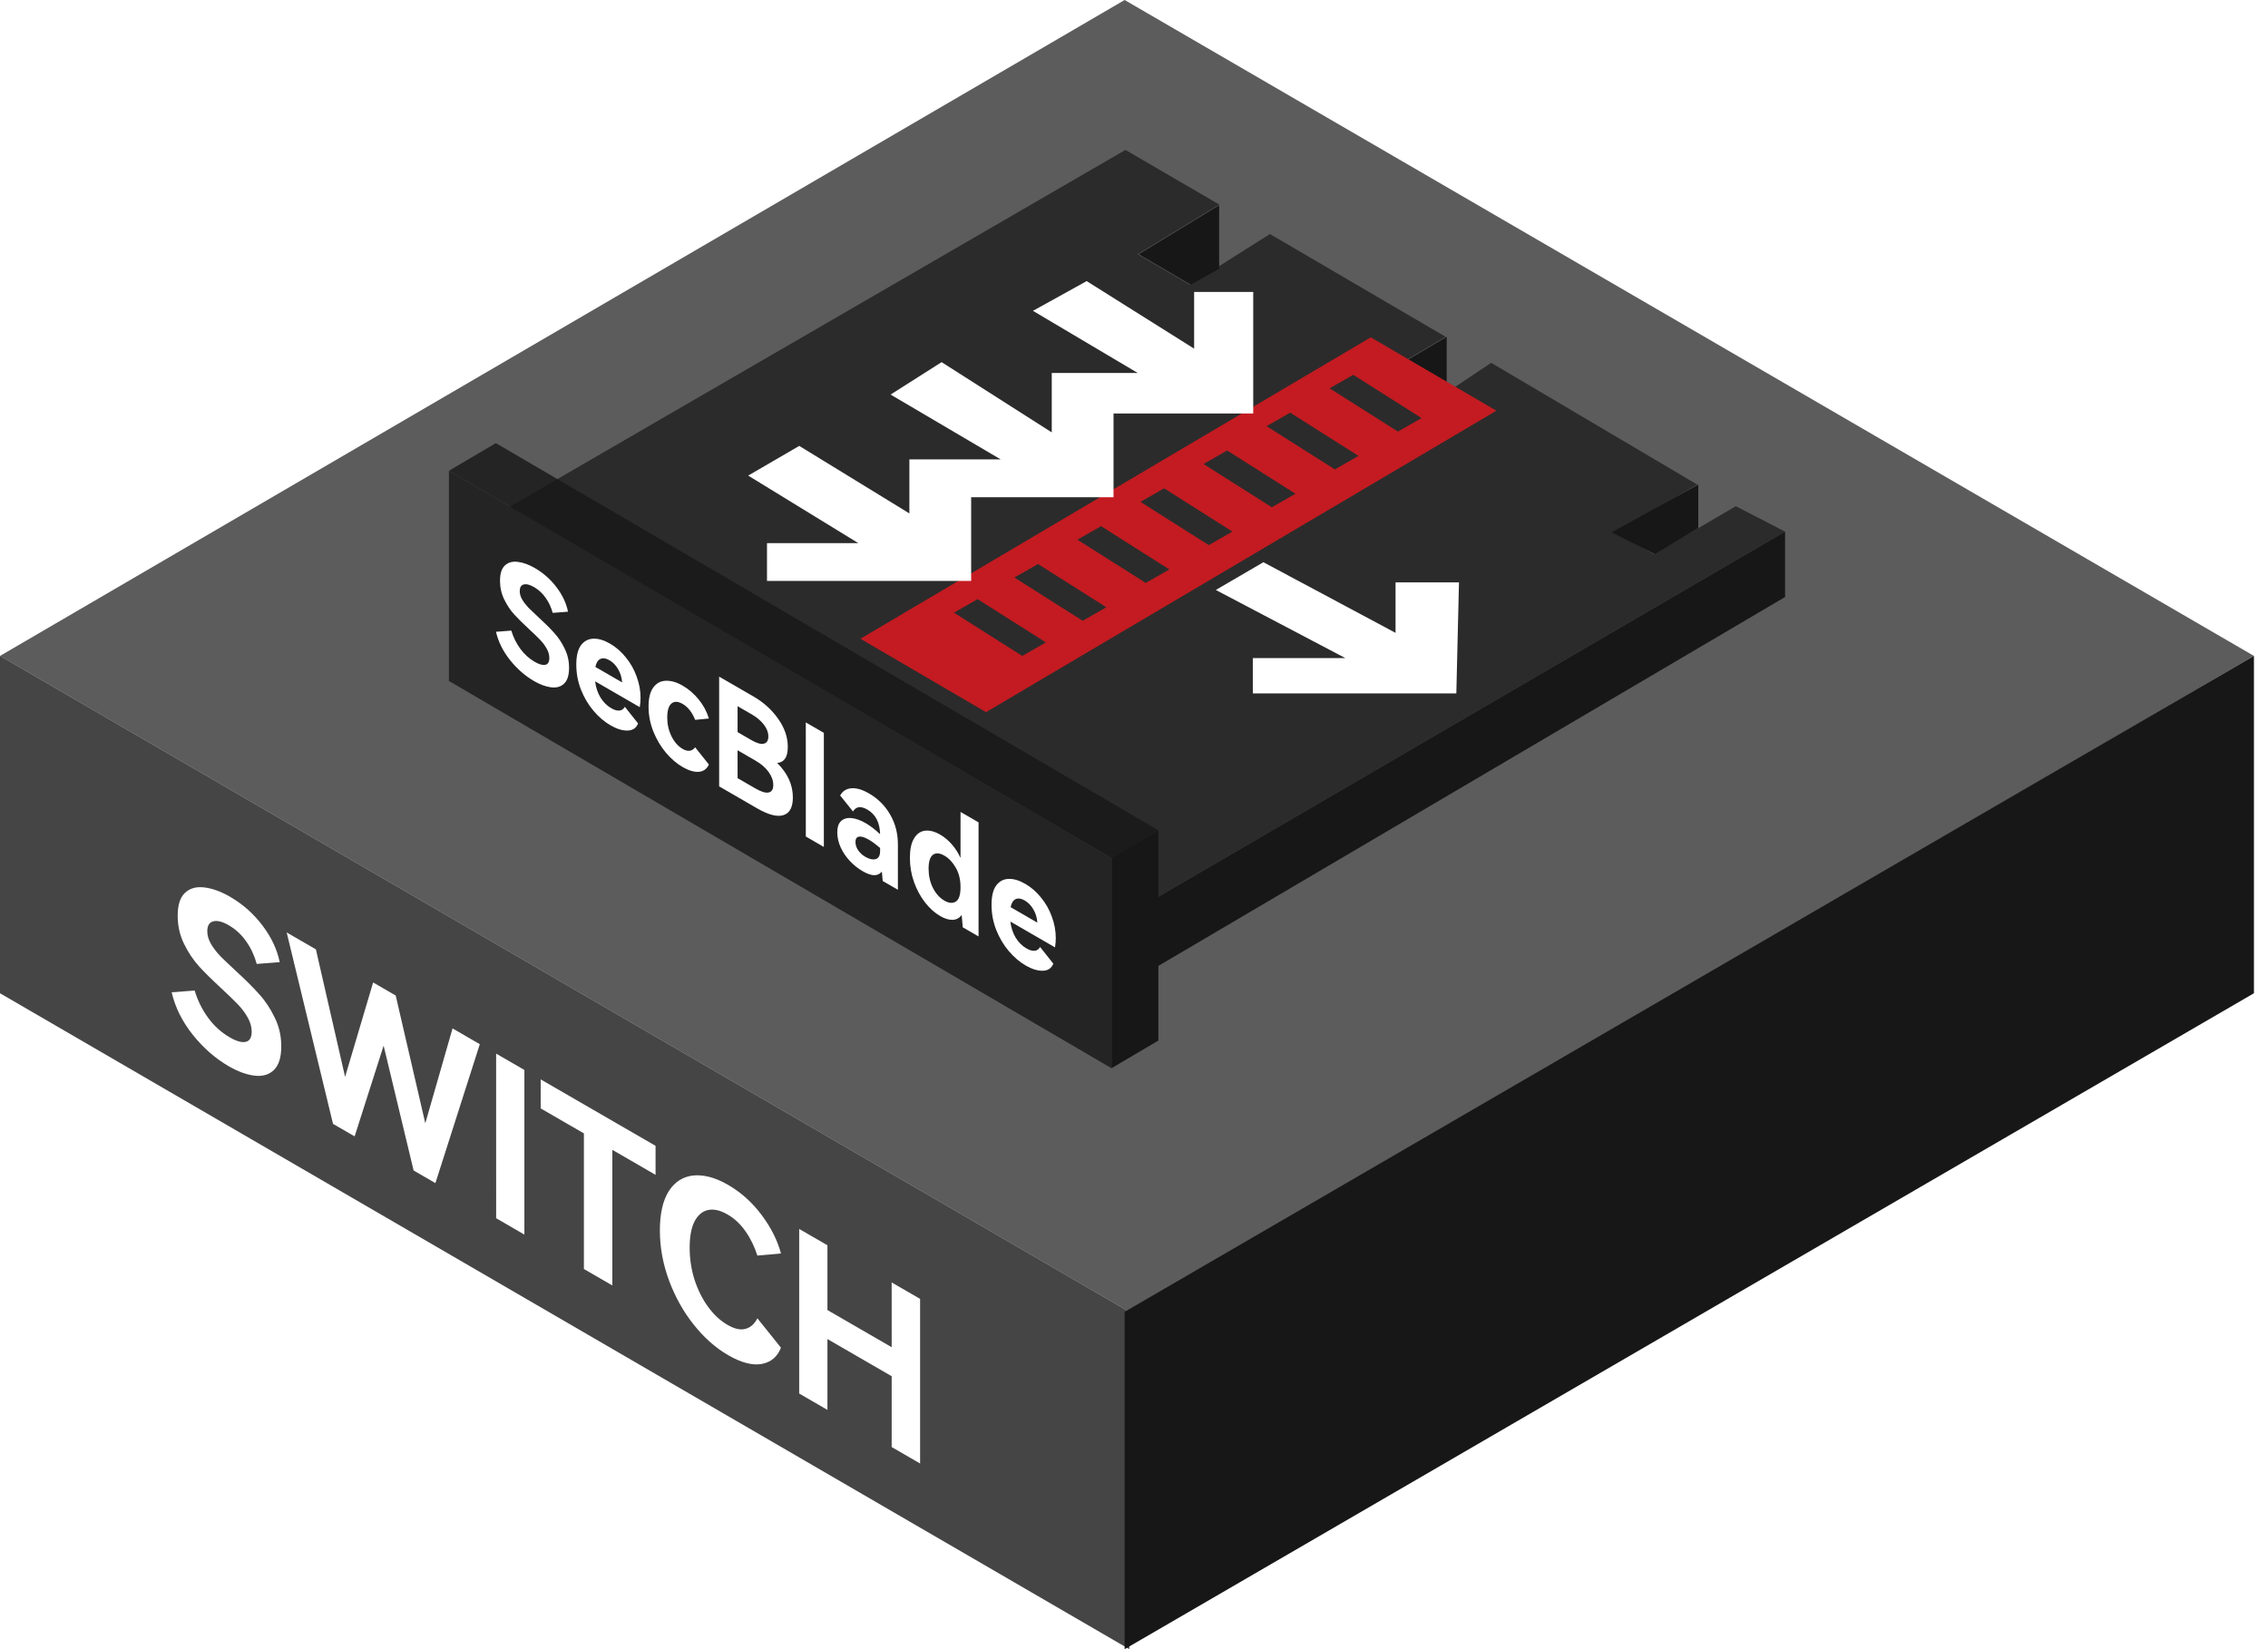 <svg width="121" height="88" viewBox="0 0 121 88" fill="none" xmlns="http://www.w3.org/2000/svg">
<path fill-rule="evenodd" clip-rule="evenodd" d="M0 35L60.25 70V88L0 53V35Z" fill="#171717" fill-opacity="0.8"/>
<g filter="url(#filter0_b_54_1615)">
<path fill-rule="evenodd" clip-rule="evenodd" d="M60 0L120.25 35L60.25 70L0 35L60 0Z" fill="#171717" fill-opacity="0.7"/>
</g>
<path fill-rule="evenodd" clip-rule="evenodd" d="M120.25 35L60 70V88L120.25 53V35Z" fill="#171717"/>
<path fill-rule="evenodd" clip-rule="evenodd" d="M60.044 8L65.05 10.915L60.695 13.566L63.472 15.19L67.753 12.488L77.128 17.973L73.193 20.292L75.739 21.916L79.554 19.358L90.551 25.858L86.154 28.41L88.237 29.569L92.608 27.011L95.235 28.367L61.802 47.849L59.298 45.783L27.19 27.039L60.044 8Z" fill="#171717" fill-opacity="0.7"/>
<path fill-rule="evenodd" clip-rule="evenodd" d="M23.95 25.12L59.298 45.783V57L23.95 36.337V25.12Z" fill="#171717" fill-opacity="0.8"/>
<path fill-rule="evenodd" clip-rule="evenodd" d="M65.042 10.952L60.75 13.566L63.527 15.19L65.042 14.346V10.952ZM77.183 17.973L73.248 20.292L75.794 21.916L77.183 20.988V17.973ZM85.978 28.41L90.606 25.858V28.178L88.292 29.569L85.978 28.41ZM61.802 47.849L95.235 28.367V31.857L61.802 51.539V55.524L59.298 57V45.783L61.802 44.307V47.849Z" fill="#171717"/>
<g filter="url(#filter1_b_54_1615)">
<path fill-rule="evenodd" clip-rule="evenodd" d="M23.95 25.12L59.298 45.783L61.802 44.307L26.454 23.645L23.95 25.12Z" fill="#171717" fill-opacity="0.8"/>
</g>
<g filter="url(#filter2_d_54_1615)">
<path fill-rule="evenodd" clip-rule="evenodd" d="M45.904 33.084L73.132 17L79.834 20.916L52.606 37L45.904 33.084ZM70.936 19.721L72.198 19L75.842 21.308L74.581 22.029L70.936 19.721ZM67.573 21.74L68.834 21.019L72.478 23.327L71.217 24.048L67.573 21.74ZM65.47 23.038L64.209 23.76L67.853 26.067L69.114 25.346L65.47 23.038ZM60.845 25.779L62.107 25.058L65.751 27.365L64.489 28.087L60.845 25.779ZM58.743 27.077L57.481 27.798L61.126 30.106L62.387 29.385L58.743 27.077ZM54.118 29.817L55.379 29.096L59.023 31.404L57.762 32.125L54.118 29.817ZM52.155 30.971L50.894 31.692L54.538 34L55.8 33.279L52.155 30.971Z" fill="#C31B21"/>
</g>
<g filter="url(#filter3_d_54_1615)">
<path fill-rule="evenodd" clip-rule="evenodd" d="M39.917 24.378L42.64 22.793L48.516 26.396V23.514H53.389L47.513 20.054L50.236 18.324L56.112 22.072V18.901H60.698L55.109 15.586L57.975 14L63.708 17.604V14.577H66.861V21.063H59.408V25.532H51.812V30H40.92V27.982H45.793L39.917 24.378ZM64.865 30.481L67.403 29L74.454 32.769V30.077H77.838L77.697 36H66.839V34.115H71.774L64.865 30.481Z" fill="white"/>
</g>
<path d="M15.006 55.829C15.006 56.429 14.871 56.855 14.601 57.106C14.338 57.354 13.992 57.45 13.563 57.394C13.14 57.341 12.687 57.175 12.202 56.894C11.496 56.486 10.859 55.929 10.291 55.224C9.723 54.512 9.346 53.754 9.159 52.949L10.384 52.855C10.55 53.399 10.793 53.887 11.111 54.319C11.43 54.752 11.811 55.096 12.254 55.352C12.614 55.561 12.898 55.641 13.105 55.593C13.32 55.549 13.428 55.367 13.428 55.047C13.428 54.791 13.355 54.537 13.209 54.285C13.071 54.037 12.894 53.803 12.68 53.583C12.472 53.367 12.184 53.088 11.818 52.748C11.326 52.295 10.924 51.899 10.613 51.559C10.301 51.21 10.034 50.808 9.813 50.352C9.591 49.896 9.48 49.4 9.48 48.864C9.48 48.296 9.608 47.89 9.865 47.646C10.128 47.398 10.47 47.301 10.893 47.353C11.322 47.401 11.783 47.568 12.274 47.852C12.946 48.241 13.521 48.749 13.998 49.378C14.476 50.006 14.784 50.661 14.923 51.341L13.697 51.436C13.573 50.987 13.386 50.587 13.136 50.235C12.887 49.875 12.576 49.587 12.202 49.37C11.862 49.174 11.585 49.106 11.371 49.165C11.163 49.221 11.059 49.397 11.059 49.693C11.059 49.917 11.125 50.143 11.257 50.371C11.388 50.591 11.554 50.808 11.755 51.02C11.963 51.228 12.24 51.492 12.586 51.813C13.085 52.269 13.497 52.679 13.822 53.044C14.148 53.4 14.425 53.816 14.653 54.292C14.889 54.765 15.006 55.277 15.006 55.829ZM21.111 53.121L22.69 59.939L24.144 54.876L25.598 55.718L23.23 63.131L22.067 62.458L20.467 55.797L18.92 60.637L17.767 59.97L15.295 49.756L16.853 50.657L18.411 57.463L19.907 52.424L21.111 53.121ZM27.976 65.877L26.47 65.005L26.469 56.221L27.976 57.093L27.976 65.877ZM28.846 57.597L34.975 61.142L34.975 62.691L32.669 61.356L32.669 68.592L31.152 67.715L31.152 60.479L28.846 59.145L28.846 57.597ZM38.819 70.699C39.186 70.911 39.501 70.981 39.764 70.91C40.034 70.842 40.249 70.654 40.408 70.346L41.665 71.913C41.478 72.397 41.135 72.687 40.637 72.782C40.138 72.87 39.543 72.713 38.85 72.313C38.179 71.924 37.566 71.382 37.012 70.685C36.458 69.989 36.018 69.202 35.693 68.326C35.367 67.442 35.205 66.552 35.205 65.656C35.205 64.76 35.364 64.06 35.682 63.556C36.008 63.056 36.447 62.779 37.001 62.723C37.562 62.672 38.178 62.84 38.85 63.229C39.542 63.63 40.138 64.166 40.637 64.838C41.135 65.503 41.478 66.185 41.665 66.885L40.408 66.998C40.249 66.506 40.034 66.07 39.764 65.69C39.501 65.314 39.186 65.019 38.819 64.807C38.431 64.582 38.085 64.502 37.78 64.566C37.476 64.63 37.233 64.833 37.053 65.177C36.88 65.517 36.794 65.983 36.794 66.575C36.794 67.167 36.88 67.737 37.053 68.285C37.233 68.837 37.476 69.322 37.781 69.738C38.085 70.154 38.431 70.475 38.819 70.699ZM44.144 69.904L47.572 71.887L47.571 68.431L49.088 69.308L49.088 78.092L47.572 77.215L47.572 73.435L44.144 71.452L44.144 75.232L42.638 74.36L42.638 65.576L44.144 66.448L44.144 69.904Z" fill="white"/>
<path d="M30.36 35.632C30.36 36.032 30.27 36.316 30.09 36.483C29.914 36.649 29.684 36.712 29.397 36.675C29.116 36.64 28.814 36.529 28.49 36.342C28.02 36.069 27.595 35.699 27.216 35.229C26.838 34.754 26.586 34.248 26.461 33.712L27.279 33.649C27.389 34.012 27.551 34.337 27.763 34.625C27.976 34.913 28.23 35.143 28.525 35.314C28.765 35.453 28.954 35.506 29.093 35.474C29.236 35.445 29.307 35.324 29.307 35.111C29.307 34.94 29.259 34.771 29.162 34.603C29.07 34.437 28.952 34.281 28.809 34.134C28.67 33.99 28.479 33.805 28.234 33.578C27.906 33.276 27.639 33.012 27.431 32.785C27.223 32.553 27.045 32.285 26.898 31.98C26.75 31.676 26.676 31.346 26.676 30.988C26.676 30.61 26.761 30.339 26.932 30.177C27.108 30.011 27.336 29.946 27.618 29.981C27.904 30.013 28.211 30.124 28.539 30.314C28.986 30.573 29.369 30.912 29.688 31.331C30.007 31.75 30.212 32.186 30.304 32.64L29.487 32.703C29.404 32.404 29.28 32.137 29.113 31.903C28.947 31.662 28.739 31.47 28.49 31.326C28.264 31.195 28.079 31.15 27.936 31.189C27.798 31.227 27.729 31.344 27.729 31.541C27.729 31.691 27.772 31.841 27.86 31.993C27.948 32.14 28.059 32.284 28.192 32.426C28.331 32.565 28.516 32.741 28.746 32.954C29.079 33.258 29.354 33.532 29.57 33.775C29.787 34.013 29.972 34.29 30.124 34.608C30.281 34.922 30.36 35.264 30.36 35.632ZM32.547 34.345C32.865 34.529 33.147 34.775 33.391 35.082C33.641 35.386 33.832 35.726 33.966 36.102C34.105 36.476 34.174 36.855 34.174 37.239C34.174 37.409 34.16 37.575 34.132 37.734L31.75 36.356C31.792 36.69 31.889 36.98 32.041 37.228C32.194 37.471 32.383 37.658 32.609 37.789C32.77 37.883 32.914 37.925 33.038 37.917C33.167 37.907 33.267 37.839 33.336 37.714L34.042 38.602C33.945 38.85 33.758 38.977 33.481 38.982C33.209 38.99 32.904 38.896 32.567 38.701C32.244 38.514 31.944 38.258 31.667 37.932C31.39 37.606 31.166 37.229 30.995 36.8C30.829 36.373 30.746 35.927 30.746 35.463C30.746 35.005 30.829 34.661 30.995 34.431C31.166 34.205 31.388 34.088 31.66 34.08C31.933 34.072 32.228 34.161 32.547 34.345ZM32.519 35.233C32.33 35.123 32.168 35.099 32.034 35.16C31.9 35.222 31.81 35.364 31.764 35.588L33.191 36.413C33.172 36.147 33.1 35.911 32.976 35.705C32.856 35.497 32.703 35.34 32.519 35.233ZM36.422 39.963C36.699 40.123 36.92 40.094 37.087 39.876L37.821 40.796C37.705 41.039 37.523 41.168 37.274 41.184C37.024 41.2 36.74 41.115 36.422 40.931C36.103 40.747 35.806 40.492 35.529 40.166C35.252 39.835 35.028 39.458 34.857 39.034C34.686 38.604 34.601 38.163 34.601 37.709C34.601 37.251 34.686 36.908 34.857 36.682C35.028 36.45 35.252 36.331 35.529 36.326C35.806 36.316 36.103 36.403 36.422 36.587C36.74 36.771 37.024 37.016 37.273 37.32C37.523 37.624 37.705 37.964 37.821 38.34L37.087 38.412C36.925 38.009 36.703 37.726 36.422 37.563C36.172 37.419 35.972 37.412 35.819 37.543C35.672 37.67 35.598 37.918 35.598 38.286C35.598 38.649 35.674 38.984 35.826 39.291C35.979 39.597 36.177 39.822 36.422 39.963ZM41.462 40.712C42.021 41.264 42.3 41.876 42.3 42.548C42.3 43.076 42.132 43.392 41.795 43.496C41.462 43.602 40.994 43.48 40.389 43.131L38.367 41.961L38.367 36.105L40.202 37.166C40.742 37.479 41.181 37.877 41.518 38.36C41.859 38.84 42.03 39.339 42.03 39.856C42.03 40.395 41.841 40.68 41.462 40.712ZM39.35 37.682L39.35 39.066L40.105 39.502C40.378 39.66 40.592 39.72 40.749 39.683C40.911 39.643 40.992 39.514 40.992 39.295C40.992 39.082 40.913 38.874 40.756 38.671C40.599 38.463 40.382 38.279 40.105 38.118L39.35 37.682ZM40.306 42.075C40.611 42.251 40.844 42.322 41.005 42.287C41.172 42.255 41.255 42.122 41.255 41.888C41.255 41.653 41.172 41.421 41.005 41.191C40.844 40.964 40.608 40.761 40.299 40.583L39.35 40.034L39.351 41.522L40.306 42.075ZM43.953 45.193L42.991 44.636L42.99 38.548L43.953 39.105L43.953 45.193ZM46.36 42.337C46.845 42.618 47.223 42.997 47.495 43.474C47.768 43.947 47.904 44.476 47.904 45.063L47.904 47.479L47.094 47.01C47.089 46.965 47.082 46.891 47.073 46.79C47.069 46.686 47.059 46.593 47.045 46.51C46.939 46.641 46.801 46.704 46.63 46.702C46.464 46.696 46.261 46.624 46.021 46.485C45.771 46.341 45.543 46.158 45.335 45.936C45.132 45.718 44.971 45.477 44.85 45.216C44.73 44.949 44.67 44.682 44.67 44.416C44.67 44.138 44.737 43.937 44.871 43.812C45.01 43.684 45.194 43.631 45.425 43.652C45.656 43.674 45.91 43.765 46.187 43.925C46.436 44.069 46.692 44.266 46.955 44.514C46.941 43.892 46.715 43.455 46.277 43.201C45.926 42.998 45.67 43.031 45.508 43.3L44.823 42.448C44.952 42.213 45.15 42.086 45.418 42.064C45.686 42.038 46 42.129 46.36 42.337ZM46.955 45.25C46.725 45.052 46.524 44.904 46.353 44.805C46.127 44.674 45.951 44.621 45.827 44.645C45.702 44.663 45.64 44.758 45.64 44.929C45.64 45.083 45.688 45.231 45.785 45.373C45.887 45.517 46.016 45.634 46.173 45.725C46.381 45.845 46.563 45.884 46.72 45.842C46.877 45.794 46.956 45.65 46.955 45.41L46.955 45.25ZM51.245 43.324L52.207 43.881L52.207 49.969L51.363 49.48C51.34 49.157 51.321 48.938 51.307 48.824C51.182 48.992 51.019 49.078 50.816 49.083C50.617 49.086 50.4 49.019 50.165 48.883C49.869 48.712 49.599 48.47 49.355 48.158C49.11 47.846 48.914 47.484 48.766 47.073C48.618 46.657 48.544 46.225 48.544 45.777C48.544 45.324 48.618 44.977 48.766 44.737C48.913 44.492 49.11 44.355 49.354 44.326C49.599 44.297 49.869 44.368 50.164 44.539C50.382 44.664 50.582 44.831 50.767 45.039C50.956 45.25 51.115 45.497 51.245 45.78L51.245 43.324ZM50.386 48.059C50.626 48.198 50.829 48.214 50.996 48.107C51.162 48.001 51.245 47.745 51.245 47.34C51.245 46.94 51.162 46.596 50.995 46.307C50.829 46.014 50.626 45.798 50.386 45.659C50.132 45.512 49.927 45.497 49.77 45.614C49.617 45.734 49.541 45.981 49.541 46.354C49.541 46.727 49.618 47.068 49.77 47.374C49.927 47.684 50.132 47.912 50.386 48.059ZM54.699 47.163C55.018 47.347 55.3 47.592 55.544 47.899C55.794 48.203 55.985 48.544 56.119 48.92C56.257 49.293 56.327 49.672 56.327 50.056C56.327 50.227 56.313 50.392 56.285 50.552L53.903 49.174C53.945 49.507 54.042 49.798 54.194 50.046C54.346 50.289 54.536 50.476 54.762 50.607C54.923 50.7 55.066 50.743 55.191 50.735C55.32 50.724 55.42 50.657 55.489 50.531L56.195 51.42C56.098 51.668 55.911 51.794 55.634 51.799C55.362 51.807 55.057 51.714 54.72 51.519C54.397 51.332 54.097 51.075 53.82 50.75C53.543 50.424 53.319 50.047 53.148 49.617C52.982 49.19 52.899 48.745 52.899 48.281C52.899 47.822 52.982 47.478 53.148 47.249C53.319 47.023 53.541 46.905 53.813 46.898C54.085 46.89 54.381 46.978 54.699 47.163ZM54.672 48.05C54.483 47.941 54.321 47.917 54.187 47.978C54.053 48.039 53.963 48.182 53.917 48.406L55.343 49.231C55.325 48.964 55.253 48.728 55.129 48.523C55.009 48.315 54.856 48.157 54.672 48.05Z" fill="white"/>
<defs>
<filter id="filter0_b_54_1615" x="-135.914" y="-135.914" width="392.078" height="341.828" filterUnits="userSpaceOnUse" color-interpolation-filters="sRGB">
<feFlood flood-opacity="0" result="BackgroundImageFix"/>
<feGaussianBlur in="BackgroundImageFix" stdDeviation="67.957"/>
<feComposite in2="SourceAlpha" operator="in" result="effect1_backgroundBlur_54_1615"/>
<feBlend mode="normal" in="SourceGraphic" in2="effect1_backgroundBlur_54_1615" result="shape"/>
</filter>
<filter id="filter1_b_54_1615" x="19.95" y="19.645" width="45.852" height="30.139" filterUnits="userSpaceOnUse" color-interpolation-filters="sRGB">
<feFlood flood-opacity="0" result="BackgroundImageFix"/>
<feGaussianBlur in="BackgroundImageFix" stdDeviation="2"/>
<feComposite in2="SourceAlpha" operator="in" result="effect1_backgroundBlur_54_1615"/>
<feBlend mode="normal" in="SourceGraphic" in2="effect1_backgroundBlur_54_1615" result="shape"/>
</filter>
<filter id="filter2_d_54_1615" x="45.904" y="17" width="33.929" height="21" filterUnits="userSpaceOnUse" color-interpolation-filters="sRGB">
<feFlood flood-opacity="0" result="BackgroundImageFix"/>
<feColorMatrix in="SourceAlpha" type="matrix" values="0 0 0 0 0 0 0 0 0 0 0 0 0 0 0 0 0 0 127 0" result="hardAlpha"/>
<feOffset dy="1"/>
<feColorMatrix type="matrix" values="0 0 0 0 0.448 0 0 0 0 0 0 0 0 0 0.016 0 0 0 1 0"/>
<feBlend mode="normal" in2="BackgroundImageFix" result="effect1_dropShadow_54_1615"/>
<feBlend mode="normal" in="SourceGraphic" in2="effect1_dropShadow_54_1615" result="shape"/>
</filter>
<filter id="filter3_d_54_1615" x="39.917" y="14" width="37.921" height="23" filterUnits="userSpaceOnUse" color-interpolation-filters="sRGB">
<feFlood flood-opacity="0" result="BackgroundImageFix"/>
<feColorMatrix in="SourceAlpha" type="matrix" values="0 0 0 0 0 0 0 0 0 0 0 0 0 0 0 0 0 0 127 0" result="hardAlpha"/>
<feOffset dy="1"/>
<feColorMatrix type="matrix" values="0 0 0 0 0.116 0 0 0 0 0.238 0 0 0 0 0.536 0 0 0 1 0"/>
<feBlend mode="normal" in2="BackgroundImageFix" result="effect1_dropShadow_54_1615"/>
<feBlend mode="normal" in="SourceGraphic" in2="effect1_dropShadow_54_1615" result="shape"/>
</filter>
</defs>
</svg>
